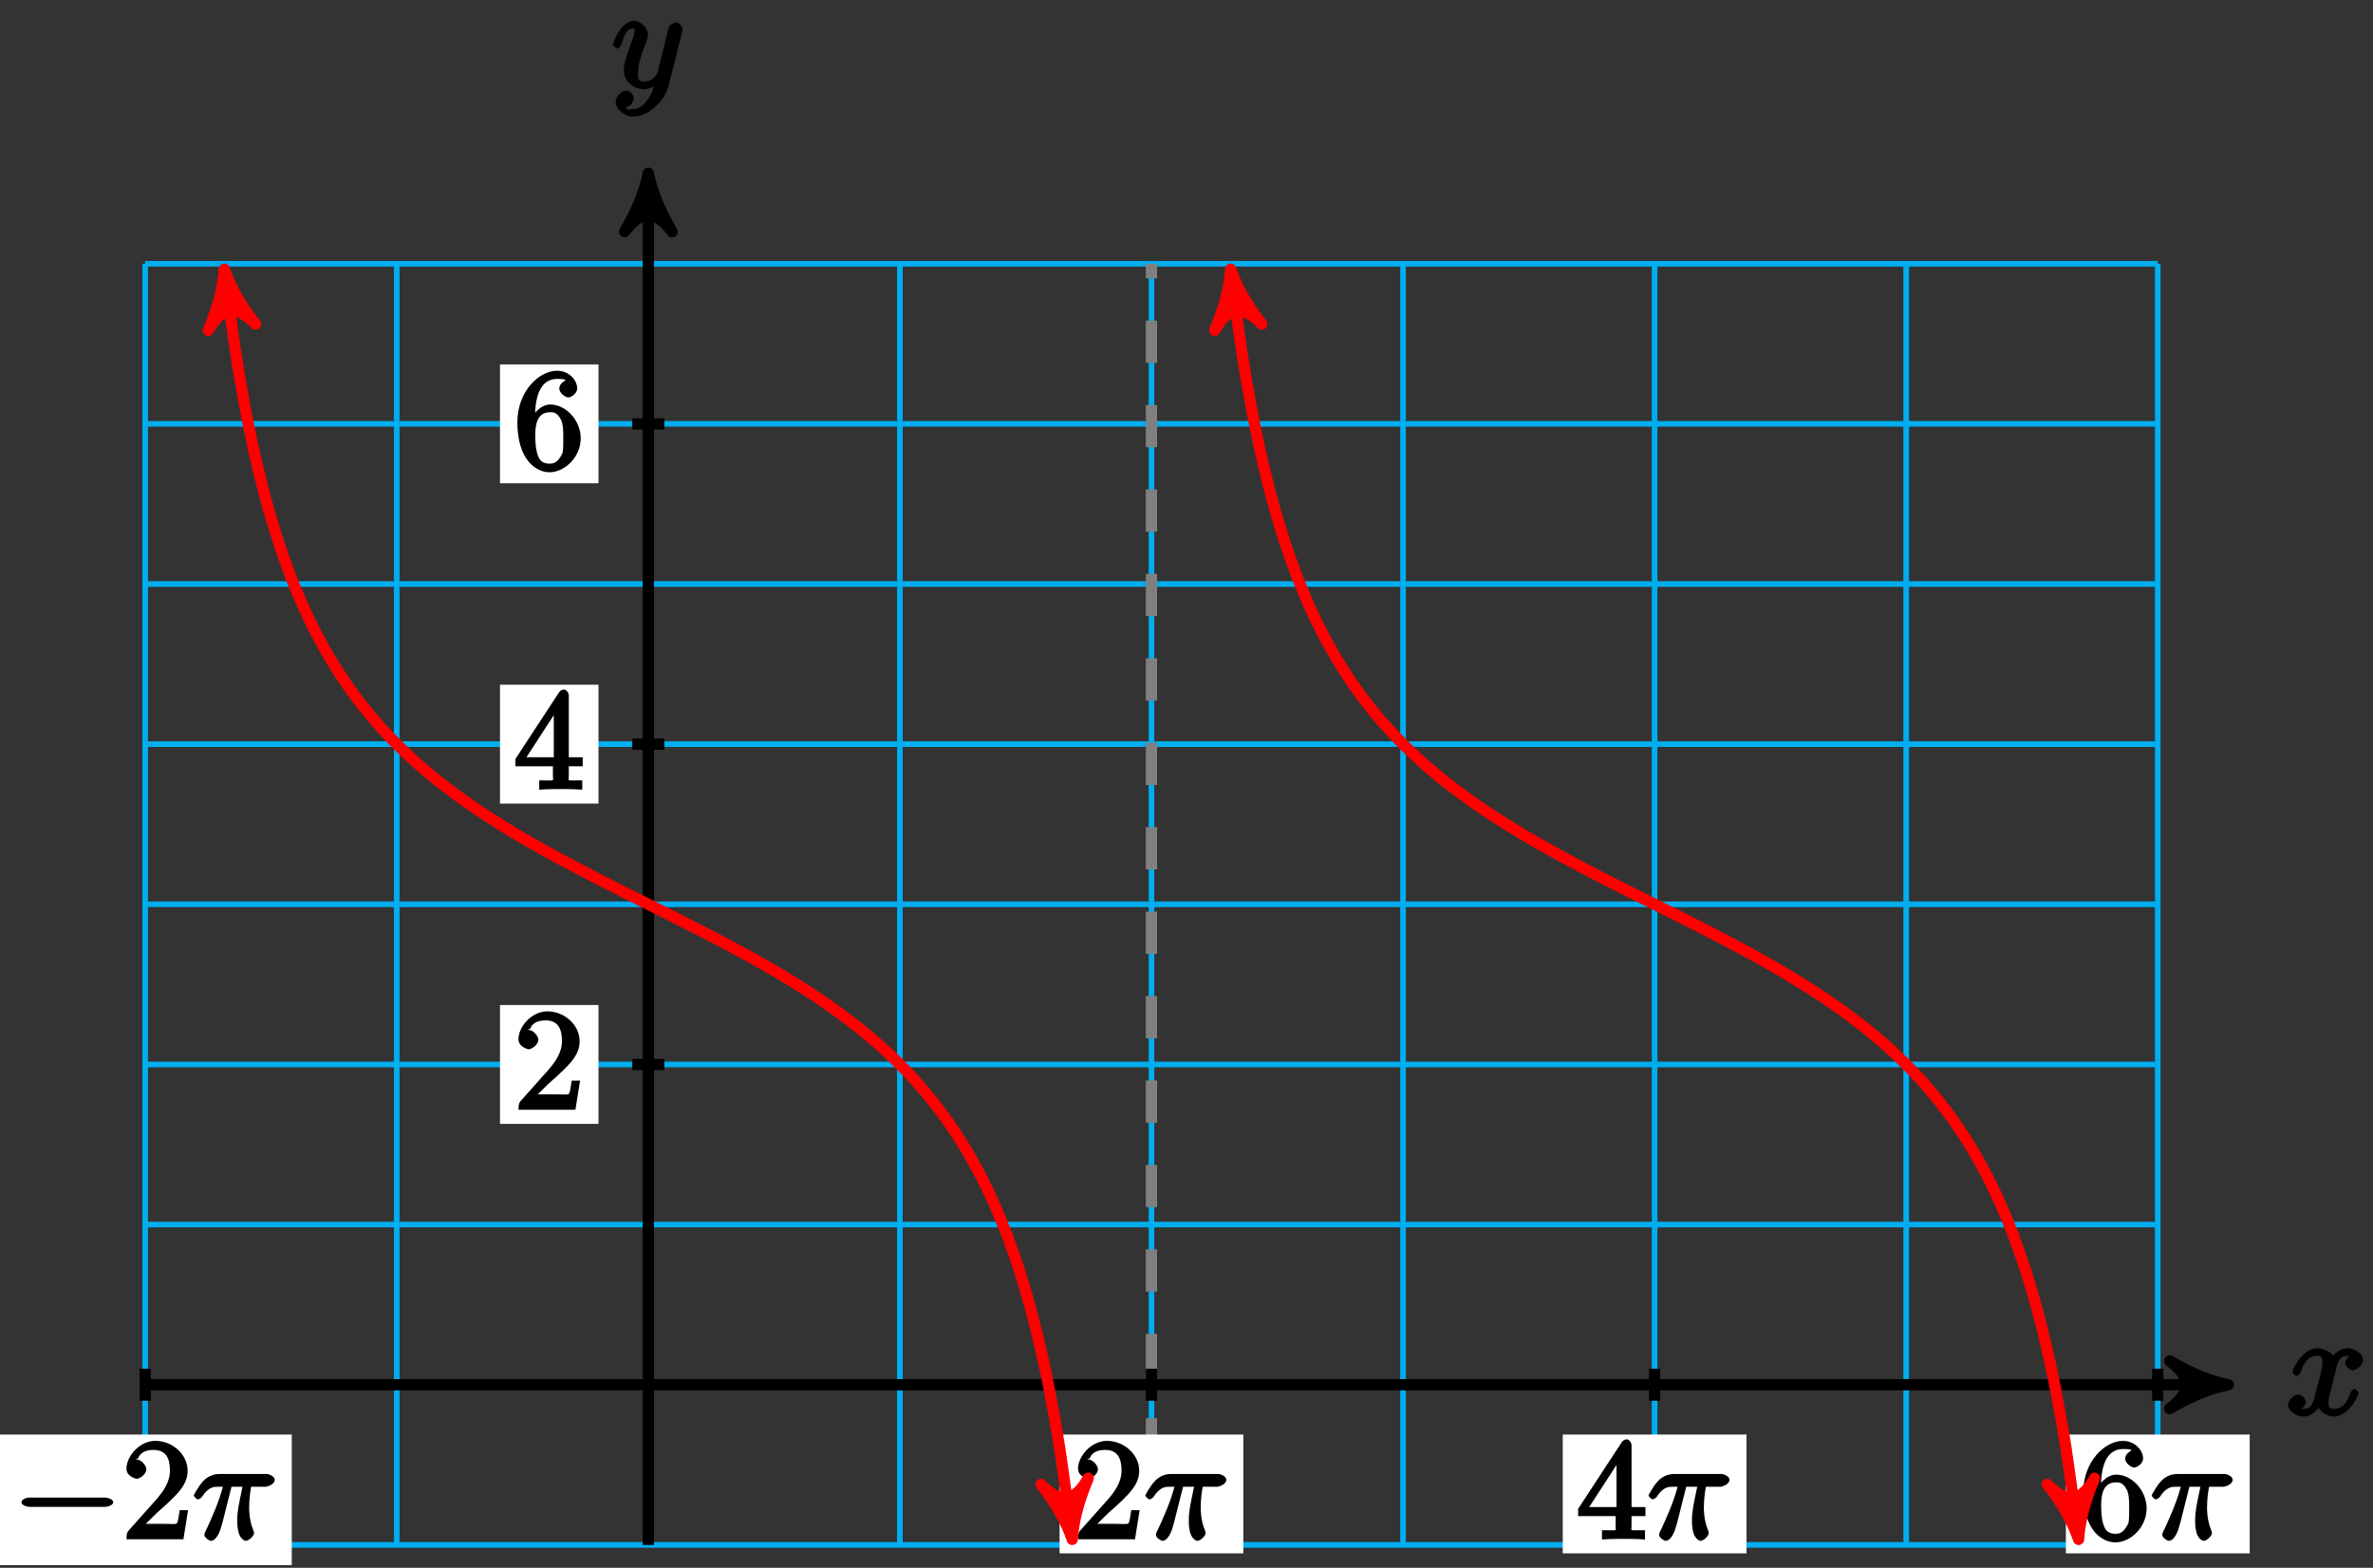 <?xml version="1.0" encoding="UTF-8"?>
<svg xmlns="http://www.w3.org/2000/svg" xmlns:xlink="http://www.w3.org/1999/xlink" width="168pt" height="111pt" viewBox="0 0 168 111" version="1.1">
<rect x="0" y="0" width="168" height="111" fill="#333333" stroke="none"/>
<defs>
<g>
<symbol overflow="visible" id="glyph0-0">
<path style="stroke:none;" d=""/>
</symbol>
<symbol overflow="visible" id="glyph0-1">
<path style="stroke:none;" d="M 3.5 -3.172 C 3.562 -3.422 3.625 -4.188 4.312 -4.188 C 4.359 -4.188 4.469 -4.234 4.688 -4.109 L 4.812 -4.391 C 4.531 -4.344 4.156 -3.922 4.156 -3.672 C 4.156 -3.516 4.453 -3.172 4.719 -3.172 C 4.938 -3.172 5.422 -3.516 5.422 -3.906 C 5.422 -4.422 4.672 -4.734 4.328 -4.734 C 3.75 -4.734 3.266 -4.156 3.297 -4.203 C 3.203 -4.469 2.5 -4.734 2.203 -4.734 C 1.172 -4.734 0.422 -3.281 0.422 -3.031 C 0.422 -2.938 0.703 -2.766 0.719 -2.766 C 0.797 -2.766 1 -2.953 1.016 -3.047 C 1.359 -4.094 1.844 -4.188 2.188 -4.188 C 2.375 -4.188 2.547 -4.25 2.547 -3.672 C 2.547 -3.375 2.375 -2.703 2 -1.312 C 1.844 -0.688 1.672 -0.438 1.234 -0.438 C 1.172 -0.438 1.062 -0.391 0.859 -0.516 L 0.734 -0.234 C 0.984 -0.297 1.375 -0.656 1.375 -0.938 C 1.375 -1.203 0.984 -1.453 0.844 -1.453 C 0.531 -1.453 0.109 -1.031 0.109 -0.703 C 0.109 -0.25 0.781 0.109 1.219 0.109 C 1.891 0.109 2.359 -0.641 2.391 -0.703 L 2.094 -0.812 C 2.219 -0.438 2.75 0.109 3.344 0.109 C 4.375 0.109 5.109 -1.328 5.109 -1.578 C 5.109 -1.688 4.859 -1.859 4.828 -1.859 C 4.734 -1.859 4.531 -1.641 4.516 -1.578 C 4.188 -0.516 3.688 -0.438 3.375 -0.438 C 2.984 -0.438 2.984 -0.594 2.984 -0.922 C 2.984 -1.141 3.047 -1.359 3.156 -1.797 Z M 3.5 -3.172 "/>
</symbol>
<symbol overflow="visible" id="glyph0-2">
<path style="stroke:none;" d="M 5.016 -3.953 C 5.047 -4.094 5.047 -4.109 5.047 -4.188 C 5.047 -4.359 4.75 -4.625 4.594 -4.625 C 4.5 -4.625 4.203 -4.516 4.109 -4.344 C 4.047 -4.203 3.969 -3.891 3.922 -3.703 C 3.859 -3.453 3.781 -3.188 3.734 -2.906 L 3.281 -1.109 C 3.234 -0.969 2.984 -0.438 2.328 -0.438 C 1.828 -0.438 1.891 -0.703 1.891 -1.078 C 1.891 -1.531 2.047 -2.156 2.391 -3.031 C 2.547 -3.438 2.594 -3.547 2.594 -3.75 C 2.594 -4.203 2.109 -4.734 1.609 -4.734 C 0.656 -4.734 0.109 -3.125 0.109 -3.031 C 0.109 -2.938 0.391 -2.766 0.406 -2.766 C 0.516 -2.766 0.688 -2.953 0.734 -3.109 C 1 -4.047 1.234 -4.188 1.578 -4.188 C 1.656 -4.188 1.641 -4.344 1.641 -4.031 C 1.641 -3.781 1.547 -3.516 1.469 -3.328 C 1.078 -2.266 0.891 -1.703 0.891 -1.234 C 0.891 -0.344 1.703 0.109 2.297 0.109 C 2.688 0.109 3.141 -0.109 3.422 -0.391 L 3.125 -0.5 C 2.984 0.016 2.922 0.391 2.516 0.922 C 2.266 1.25 2.016 1.5 1.562 1.5 C 1.422 1.5 1.141 1.641 1.031 1.406 C 0.953 1.406 1.203 1.359 1.344 1.234 C 1.453 1.141 1.594 0.906 1.594 0.719 C 1.594 0.406 1.156 0.203 1.062 0.203 C 0.828 0.203 0.312 0.531 0.312 1.016 C 0.312 1.516 0.938 2.047 1.562 2.047 C 2.578 2.047 3.781 0.984 4.062 -0.156 Z M 5.016 -3.953 "/>
</symbol>
<symbol overflow="visible" id="glyph0-3">
<path style="stroke:none;" d="M 2.641 -3.719 L 3.547 -3.719 C 3.266 -2.406 3.172 -1.969 3.172 -1.312 C 3.172 -1.156 3.172 -0.891 3.25 -0.547 C 3.344 -0.109 3.641 0.109 3.781 0.109 C 3.984 0.109 4.359 -0.234 4.359 -0.422 C 4.359 -0.484 4.359 -0.516 4.312 -0.641 C 4.016 -1.359 4.016 -2.016 4.016 -2.297 C 4.016 -2.828 4.094 -3.359 4.156 -3.719 L 5.156 -3.719 C 5.297 -3.719 5.828 -3.875 5.828 -4.219 C 5.828 -4.453 5.438 -4.625 5.25 -4.625 L 1.906 -4.625 C 1.688 -4.625 1.188 -4.578 0.75 -4.109 C 0.406 -3.719 0.094 -3.141 0.094 -3.094 C 0.094 -3.078 0.266 -2.828 0.391 -2.828 C 0.469 -2.828 0.609 -2.922 0.672 -3 C 1.156 -3.766 1.609 -3.719 1.812 -3.719 L 2.156 -3.719 C 1.891 -2.672 1.344 -1.469 1 -0.719 C 0.891 -0.531 0.844 -0.391 0.844 -0.312 C 0.844 -0.125 1.188 0.109 1.312 0.109 C 1.609 0.109 1.859 -0.328 1.984 -0.703 C 2.125 -1.156 2.125 -1.172 2.25 -1.672 L 2.766 -3.719 Z M 2.641 -3.719 "/>
</symbol>
<symbol overflow="visible" id="glyph1-0">
<path style="stroke:none;" d=""/>
</symbol>
<symbol overflow="visible" id="glyph1-1">
<path style="stroke:none;" d="M 1.391 -0.812 L 2.438 -1.844 C 4 -3.219 4.641 -3.875 4.641 -4.859 C 4.641 -6 3.578 -6.969 2.359 -6.969 C 1.234 -6.969 0.312 -5.875 0.312 -5 C 0.312 -4.438 1 -4.281 1.031 -4.281 C 1.203 -4.281 1.719 -4.562 1.719 -4.969 C 1.719 -5.219 1.359 -5.656 1.016 -5.656 C 0.938 -5.656 0.922 -5.656 1.141 -5.734 C 1.281 -6.125 1.656 -6.328 2.234 -6.328 C 3.141 -6.328 3.391 -5.688 3.391 -4.859 C 3.391 -4.062 2.938 -3.406 2.391 -2.781 L 0.484 -0.641 C 0.375 -0.531 0.312 -0.406 0.312 0 L 4.344 0 L 4.672 -2.062 L 4.078 -2.062 C 4 -1.594 3.984 -1.281 3.875 -1.125 C 3.812 -1.047 3.281 -1.094 3.062 -1.094 L 1.266 -1.094 Z M 1.391 -0.812 "/>
</symbol>
<symbol overflow="visible" id="glyph1-2">
<path style="stroke:none;" d="M 2.75 -1.797 L 2.75 -0.938 C 2.75 -0.578 2.906 -0.641 2.172 -0.641 L 1.781 -0.641 L 1.781 0.016 C 2.375 -0.031 2.891 -0.031 3.312 -0.031 C 3.734 -0.031 4.25 -0.031 4.828 0.016 L 4.828 -0.641 L 4.453 -0.641 C 3.719 -0.641 3.875 -0.578 3.875 -0.938 L 3.875 -1.641 L 4.859 -1.641 L 4.859 -2.281 L 3.875 -2.281 L 3.875 -6.656 C 3.875 -6.844 3.703 -7.078 3.531 -7.078 C 3.453 -7.078 3.297 -7.031 3.203 -6.906 L 0.094 -2.156 L 0.094 -1.641 L 2.75 -1.641 Z M 2.984 -2.281 L 0.875 -2.281 L 3.109 -5.719 L 2.812 -5.828 L 2.812 -2.281 Z M 2.984 -2.281 "/>
</symbol>
<symbol overflow="visible" id="glyph1-3">
<path style="stroke:none;" d="M 1.484 -3.422 L 1.484 -3.672 C 1.484 -6.188 2.547 -6.391 3.062 -6.391 C 3.297 -6.391 3.594 -6.375 3.625 -6.312 C 3.781 -6.312 3.203 -6.156 3.203 -5.703 C 3.203 -5.391 3.625 -5.078 3.844 -5.078 C 4 -5.078 4.469 -5.328 4.469 -5.719 C 4.469 -6.312 3.875 -6.969 3.047 -6.969 C 1.766 -6.969 0.234 -5.516 0.234 -3.312 C 0.234 -0.641 1.578 0.219 2.5 0.219 C 3.609 0.219 4.719 -0.875 4.719 -2.188 C 4.719 -3.453 3.672 -4.578 2.562 -4.578 C 1.891 -4.578 1.328 -3.906 1.141 -3.422 Z M 2.5 -0.391 C 1.875 -0.391 1.75 -0.812 1.688 -0.969 C 1.5 -1.438 1.5 -2.234 1.5 -2.406 C 1.5 -3.188 1.656 -4.031 2.547 -4.031 C 2.719 -4.031 3.047 -4.078 3.344 -3.453 L 3.297 -3.562 C 3.484 -3.203 3.484 -2.688 3.484 -2.203 C 3.484 -1.719 3.484 -1.219 3.406 -1.094 C 3.062 -0.391 2.734 -0.391 2.5 -0.391 Z M 2.5 -0.391 "/>
</symbol>
<symbol overflow="visible" id="glyph2-0">
<path style="stroke:none;" d=""/>
</symbol>
<symbol overflow="visible" id="glyph2-1">
<path style="stroke:none;" d="M 6.562 -2.297 C 6.734 -2.297 7.125 -2.422 7.125 -2.625 C 7.125 -2.828 6.734 -2.953 6.562 -2.953 L 1.172 -2.953 C 1 -2.953 0.625 -2.828 0.625 -2.625 C 0.625 -2.422 1 -2.297 1.172 -2.297 Z M 6.562 -2.297 "/>
</symbol>
</g>
</defs>
<g id="surface1">
<path style="fill:none;stroke-width:0.399;stroke-linecap:butt;stroke-linejoin:miter;stroke:rgb(0%,67.839%,93.729%);stroke-opacity:1;stroke-miterlimit:10;" d="M -35.62 -11.339 L 106.862 -11.339 M -35.62 0.001 L 106.862 0.001 M -35.62 11.34 L 106.862 11.34 M -35.62 22.676 L 106.862 22.676 M -35.62 34.016 L 106.862 34.016 M -35.62 45.355 L 106.862 45.355 M -35.62 56.691 L 106.862 56.691 M -35.62 68.031 L 106.862 68.031 M -35.62 79.366 L 106.862 79.366 M -35.62 -11.339 L -35.62 79.37 M -17.811 -11.339 L -17.811 79.37 M 0.001 -11.339 L 0.001 79.37 M 17.809 -11.339 L 17.809 79.37 M 35.621 -11.339 L 35.621 79.37 M 53.433 -11.339 L 53.433 79.37 M 71.242 -11.339 L 71.242 79.37 M 89.054 -11.339 L 89.054 79.37 M 106.862 -11.339 L 106.862 79.37 " transform="matrix(1,0,0,-1,45.898,98.04)"/>
<path style="fill:none;stroke-width:0.797;stroke-linecap:butt;stroke-linejoin:miter;stroke:rgb(50%,50%,50%);stroke-opacity:1;stroke-dasharray:2.989,2.989;stroke-miterlimit:10;" d="M 35.621 -11.339 L 35.621 79.37 " transform="matrix(1,0,0,-1,45.898,98.04)"/>
<path style="fill:none;stroke-width:0.797;stroke-linecap:butt;stroke-linejoin:miter;stroke:rgb(0%,0%,0%);stroke-opacity:1;stroke-miterlimit:10;" d="M -35.62 0.001 L 110.819 0.001 " transform="matrix(1,0,0,-1,45.898,98.04)"/>
<path style="fill-rule:nonzero;fill:rgb(0%,0%,0%);fill-opacity:1;stroke-width:0.797;stroke-linecap:butt;stroke-linejoin:round;stroke:rgb(0%,0%,0%);stroke-opacity:1;stroke-miterlimit:10;" d="M 1.037 0.001 C -0.26 0.258 -1.553 0.778 -3.107 1.684 C -1.553 0.516 -1.553 -0.519 -3.107 -1.683 C -1.553 -0.777 -0.26 -0.257 1.037 0.001 Z M 1.037 0.001 " transform="matrix(1,0,0,-1,156.717,98.04)"/>
<g style="fill:rgb(0%,0%,0%);fill-opacity:1;">
  <use xlink:href="#glyph0-1" x="161.871" y="100.185"/>
</g>
<path style="fill:none;stroke-width:0.797;stroke-linecap:butt;stroke-linejoin:miter;stroke:rgb(0%,0%,0%);stroke-opacity:1;stroke-miterlimit:10;" d="M 0.001 -11.339 L 0.001 84.737 " transform="matrix(1,0,0,-1,45.898,98.04)"/>
<path style="fill-rule:nonzero;fill:rgb(0%,0%,0%);fill-opacity:1;stroke-width:0.797;stroke-linecap:butt;stroke-linejoin:round;stroke:rgb(0%,0%,0%);stroke-opacity:1;stroke-miterlimit:10;" d="M 1.038 -0.001 C -0.259 0.261 -1.556 0.776 -3.107 1.683 C -1.556 0.519 -1.556 -0.516 -3.107 -1.684 C -1.556 -0.778 -0.259 -0.259 1.038 -0.001 Z M 1.038 -0.001 " transform="matrix(0,-1,-1,0,45.898,13.3)"/>
<g style="fill:rgb(0%,0%,0%);fill-opacity:1;">
  <use xlink:href="#glyph0-2" x="43.277" y="6.209"/>
</g>
<path style="fill:none;stroke-width:0.797;stroke-linecap:butt;stroke-linejoin:miter;stroke:rgb(0%,0%,0%);stroke-opacity:1;stroke-miterlimit:10;" d="M 1.134 22.676 L -1.132 22.676 " transform="matrix(1,0,0,-1,45.898,98.04)"/>
<path style=" stroke:none;fill-rule:nonzero;fill:rgb(100%,100%,100%);fill-opacity:1;" d="M 35.398 79.57 L 42.371 79.57 L 42.371 71.156 L 35.398 71.156 Z M 35.398 79.57 "/>
<g style="fill:rgb(0%,0%,0%);fill-opacity:1;">
  <use xlink:href="#glyph1-1" x="36.394" y="78.572"/>
</g>
<path style="fill:none;stroke-width:0.797;stroke-linecap:butt;stroke-linejoin:miter;stroke:rgb(0%,0%,0%);stroke-opacity:1;stroke-miterlimit:10;" d="M 1.134 45.355 L -1.132 45.355 " transform="matrix(1,0,0,-1,45.898,98.04)"/>
<path style=" stroke:none;fill-rule:nonzero;fill:rgb(100%,100%,100%);fill-opacity:1;" d="M 35.398 56.891 L 42.371 56.891 L 42.371 48.477 L 35.398 48.477 Z M 35.398 56.891 "/>
<g style="fill:rgb(0%,0%,0%);fill-opacity:1;">
  <use xlink:href="#glyph1-2" x="36.394" y="55.895"/>
</g>
<path style="fill:none;stroke-width:0.797;stroke-linecap:butt;stroke-linejoin:miter;stroke:rgb(0%,0%,0%);stroke-opacity:1;stroke-miterlimit:10;" d="M 1.134 68.031 L -1.132 68.031 " transform="matrix(1,0,0,-1,45.898,98.04)"/>
<path style=" stroke:none;fill-rule:nonzero;fill:rgb(100%,100%,100%);fill-opacity:1;" d="M 35.398 34.215 L 42.371 34.215 L 42.371 25.801 L 35.398 25.801 Z M 35.398 34.215 "/>
<g style="fill:rgb(0%,0%,0%);fill-opacity:1;">
  <use xlink:href="#glyph1-3" x="36.394" y="33.217"/>
</g>
<path style="fill:none;stroke-width:0.797;stroke-linecap:butt;stroke-linejoin:miter;stroke:rgb(0%,0%,0%);stroke-opacity:1;stroke-miterlimit:10;" d="M -35.62 1.133 L -35.62 -1.132 " transform="matrix(1,0,0,-1,45.898,98.04)"/>
<path style=" stroke:none;fill-rule:nonzero;fill:rgb(100%,100%,100%);fill-opacity:1;" d="M -0.105 110.809 L 20.656 110.809 L 20.656 101.566 L -0.105 101.566 Z M -0.105 110.809 "/>
<g style="fill:rgb(0%,0%,0%);fill-opacity:1;">
  <use xlink:href="#glyph2-1" x="0.893" y="108.982"/>
</g>
<g style="fill:rgb(0%,0%,0%);fill-opacity:1;">
  <use xlink:href="#glyph1-1" x="8.641" y="108.982"/>
</g>
<g style="fill:rgb(0%,0%,0%);fill-opacity:1;">
  <use xlink:href="#glyph0-3" x="13.623" y="108.982"/>
</g>
<path style="fill:none;stroke-width:0.797;stroke-linecap:butt;stroke-linejoin:miter;stroke:rgb(0%,0%,0%);stroke-opacity:1;stroke-miterlimit:10;" d="M 35.621 1.133 L 35.621 -1.132 " transform="matrix(1,0,0,-1,45.898,98.04)"/>
<path style=" stroke:none;fill-rule:nonzero;fill:rgb(100%,100%,100%);fill-opacity:1;" d="M 75.016 109.977 L 88.023 109.977 L 88.023 101.566 L 75.016 101.566 Z M 75.016 109.977 "/>
<g style="fill:rgb(0%,0%,0%);fill-opacity:1;">
  <use xlink:href="#glyph1-1" x="76.01" y="108.982"/>
</g>
<g style="fill:rgb(0%,0%,0%);fill-opacity:1;">
  <use xlink:href="#glyph0-3" x="80.991" y="108.982"/>
</g>
<path style="fill:none;stroke-width:0.797;stroke-linecap:butt;stroke-linejoin:miter;stroke:rgb(0%,0%,0%);stroke-opacity:1;stroke-miterlimit:10;" d="M 71.242 1.133 L 71.242 -1.132 " transform="matrix(1,0,0,-1,45.898,98.04)"/>
<path style=" stroke:none;fill-rule:nonzero;fill:rgb(100%,100%,100%);fill-opacity:1;" d="M 110.637 109.977 L 123.645 109.977 L 123.645 101.566 L 110.637 101.566 Z M 110.637 109.977 "/>
<g style="fill:rgb(0%,0%,0%);fill-opacity:1;">
  <use xlink:href="#glyph1-2" x="111.632" y="108.982"/>
</g>
<g style="fill:rgb(0%,0%,0%);fill-opacity:1;">
  <use xlink:href="#glyph0-3" x="116.613" y="108.982"/>
</g>
<path style="fill:none;stroke-width:0.797;stroke-linecap:butt;stroke-linejoin:miter;stroke:rgb(0%,0%,0%);stroke-opacity:1;stroke-miterlimit:10;" d="M 106.862 1.133 L 106.862 -1.132 " transform="matrix(1,0,0,-1,45.898,98.04)"/>
<path style=" stroke:none;fill-rule:nonzero;fill:rgb(100%,100%,100%);fill-opacity:1;" d="M 146.258 109.977 L 159.27 109.977 L 159.27 101.566 L 146.258 101.566 Z M 146.258 109.977 "/>
<g style="fill:rgb(0%,0%,0%);fill-opacity:1;">
  <use xlink:href="#glyph1-3" x="147.254" y="108.982"/>
</g>
<g style="fill:rgb(0%,0%,0%);fill-opacity:1;">
  <use xlink:href="#glyph0-3" x="152.235" y="108.982"/>
</g>
<path style="fill:none;stroke-width:0.797;stroke-linecap:butt;stroke-linejoin:miter;stroke:rgb(100%,0%,0%);stroke-opacity:1;stroke-miterlimit:10;" d="M -29.881 77.952 C -29.385 74.187 -29.385 74.187 -29.127 72.519 C -28.866 70.851 -28.448 68.632 -28.186 67.355 C -27.924 66.077 -27.506 64.327 -27.249 63.312 C -26.987 62.3 -26.569 60.878 -26.307 60.054 C -26.045 59.23 -25.628 58.05 -25.37 57.363 C -25.108 56.671 -24.69 55.675 -24.428 55.093 C -24.167 54.507 -23.749 53.652 -23.487 53.148 C -23.229 52.644 -22.811 51.902 -22.549 51.461 C -22.288 51.019 -21.87 50.363 -21.608 49.972 C -21.35 49.582 -20.932 48.996 -20.671 48.648 C -20.409 48.297 -19.991 47.773 -19.729 47.457 C -19.471 47.144 -19.053 46.664 -18.792 46.379 C -18.53 46.093 -18.112 45.656 -17.85 45.394 C -17.593 45.133 -17.171 44.73 -16.913 44.488 C -16.651 44.246 -16.233 43.875 -15.971 43.652 C -15.71 43.426 -15.292 43.078 -15.034 42.867 C -14.772 42.66 -14.354 42.332 -14.093 42.137 C -13.831 41.937 -13.413 41.633 -13.155 41.445 C -12.893 41.258 -12.475 40.969 -12.214 40.789 C -11.952 40.613 -11.534 40.336 -11.276 40.168 C -11.015 40 -10.597 39.734 -10.335 39.574 C -10.073 39.41 -9.655 39.156 -9.393 39 C -9.136 38.848 -8.718 38.601 -8.456 38.449 C -8.194 38.301 -7.776 38.062 -7.515 37.918 C -7.257 37.773 -6.839 37.543 -6.577 37.398 C -6.315 37.258 -5.897 37.031 -5.636 36.894 C -5.378 36.754 -4.96 36.535 -4.698 36.398 C -4.437 36.262 -4.019 36.047 -3.757 35.91 C -3.499 35.777 -3.081 35.566 -2.819 35.434 C -2.558 35.301 -2.14 35.09 -1.878 34.957 C -1.62 34.824 -1.198 34.617 -0.941 34.484 C -0.679 34.355 -0.261 34.144 0.001 34.016 C 0.263 33.887 0.681 33.676 0.938 33.547 C 1.2 33.414 1.618 33.207 1.88 33.074 C 2.141 32.941 2.559 32.73 2.817 32.598 C 3.079 32.469 3.497 32.254 3.759 32.121 C 4.02 31.984 4.438 31.77 4.696 31.633 C 4.958 31.496 5.376 31.277 5.637 31.137 C 5.899 31 6.317 30.773 6.575 30.633 C 6.837 30.488 7.255 30.258 7.516 30.113 C 7.778 29.969 8.196 29.731 8.458 29.582 C 8.716 29.43 9.133 29.184 9.395 29.031 C 9.657 28.875 10.075 28.621 10.337 28.457 C 10.594 28.297 11.012 28.031 11.274 27.863 C 11.536 27.695 11.954 27.418 12.215 27.242 C 12.473 27.063 12.891 26.774 13.153 26.586 C 13.415 26.399 13.833 26.094 14.094 25.895 C 14.352 25.699 14.774 25.371 15.032 25.164 C 15.294 24.953 15.711 24.606 15.973 24.379 C 16.235 24.156 16.653 23.785 16.911 23.543 C 17.172 23.301 17.59 22.899 17.852 22.637 C 18.114 22.375 18.532 21.938 18.79 21.653 C 19.051 21.363 19.469 20.887 19.731 20.574 C 19.993 20.258 20.411 19.735 20.668 19.383 C 20.93 19.035 21.348 18.449 21.61 18.059 C 21.872 17.668 22.289 17.012 22.547 16.575 C 22.809 16.133 23.227 15.387 23.489 14.883 C 23.75 14.379 24.168 13.524 24.43 12.938 C 24.688 12.356 25.106 11.36 25.368 10.668 C 25.629 9.981 26.047 8.801 26.309 7.977 C 26.567 7.153 26.985 5.731 27.246 4.719 C 27.508 3.704 27.926 1.958 28.188 0.68 C 28.446 -0.597 28.864 -2.82 29.125 -4.488 C 29.387 -6.155 30.067 -11.343 29.879 -9.921 " transform="matrix(1,0,0,-1,45.898,98.04)"/>
<path style="fill-rule:nonzero;fill:rgb(100%,0%,0%);fill-opacity:1;stroke-width:0.797;stroke-linecap:butt;stroke-linejoin:round;stroke:rgb(100%,0%,0%);stroke-opacity:1;stroke-miterlimit:10;" d="M 1.037 0 C -0.257 0.26 -1.553 0.776 -3.108 1.685 C -1.555 0.516 -1.553 -0.52 -3.108 -1.684 C -1.555 -0.776 -0.258 -0.26 1.037 0 Z M 1.037 0 " transform="matrix(-0.13,-0.992,-0.992,0.13,16.017,20.086)"/>
<path style="fill-rule:nonzero;fill:rgb(100%,0%,0%);fill-opacity:1;stroke-width:0.797;stroke-linecap:butt;stroke-linejoin:round;stroke:rgb(100%,0%,0%);stroke-opacity:1;stroke-miterlimit:10;" d="M 1.036 -0.002 C -0.261 0.258 -1.552 0.778 -3.108 1.683 C -1.555 0.518 -1.552 -0.518 -3.107 -1.682 C -1.555 -0.778 -0.258 -0.258 1.036 -0.002 Z M 1.036 -0.002 " transform="matrix(0.13,0.992,0.992,-0.13,75.778,107.96)"/>
<path style="fill:none;stroke-width:0.797;stroke-linecap:butt;stroke-linejoin:miter;stroke:rgb(100%,0%,0%);stroke-opacity:1;stroke-miterlimit:10;" d="M 41.363 77.952 C 41.855 74.187 41.855 74.187 42.117 72.519 C 42.375 70.851 42.793 68.632 43.055 67.355 C 43.316 66.077 43.734 64.327 43.996 63.312 C 44.254 62.3 44.676 60.878 44.934 60.054 C 45.195 59.23 45.613 58.05 45.875 57.363 C 46.137 56.671 46.555 55.675 46.812 55.093 C 47.074 54.507 47.492 53.652 47.754 53.148 C 48.016 52.644 48.433 51.902 48.691 51.461 C 48.953 51.019 49.371 50.363 49.633 49.972 C 49.894 49.582 50.312 48.996 50.57 48.648 C 50.832 48.297 51.25 47.773 51.512 47.457 C 51.773 47.144 52.191 46.664 52.453 46.379 C 52.711 46.093 53.129 45.656 53.39 45.394 C 53.652 45.133 54.07 44.73 54.332 44.488 C 54.59 44.246 55.008 43.875 55.269 43.652 C 55.531 43.426 55.949 43.078 56.211 42.867 C 56.468 42.66 56.886 42.332 57.148 42.137 C 57.41 41.937 57.828 41.633 58.09 41.445 C 58.347 41.258 58.765 40.969 59.027 40.789 C 59.289 40.613 59.707 40.336 59.968 40.168 C 60.23 40 60.648 39.734 60.906 39.574 C 61.168 39.41 61.586 39.156 61.847 39 C 62.109 38.848 62.527 38.601 62.785 38.449 C 63.046 38.301 63.464 38.062 63.726 37.918 C 63.988 37.773 64.406 37.543 64.664 37.398 C 64.925 37.258 65.343 37.031 65.605 36.894 C 65.867 36.754 66.285 36.535 66.542 36.398 C 66.804 36.262 67.222 36.047 67.484 35.91 C 67.746 35.777 68.164 35.566 68.425 35.434 C 68.683 35.301 69.101 35.09 69.363 34.957 C 69.624 34.824 70.042 34.617 70.304 34.484 C 70.562 34.355 70.98 34.144 71.242 34.016 C 71.503 33.887 71.921 33.676 72.183 33.547 C 72.441 33.414 72.859 33.207 73.12 33.074 C 73.382 32.941 73.8 32.73 74.062 32.598 C 74.32 32.469 74.738 32.254 74.999 32.121 C 75.261 31.984 75.679 31.77 75.941 31.633 C 76.199 31.496 76.62 31.277 76.878 31.137 C 77.14 31 77.558 30.773 77.82 30.633 C 78.081 30.488 78.499 30.258 78.757 30.113 C 79.019 29.969 79.437 29.731 79.698 29.582 C 79.96 29.43 80.378 29.184 80.636 29.031 C 80.898 28.875 81.316 28.621 81.577 28.457 C 81.839 28.297 82.257 28.031 82.515 27.863 C 82.777 27.695 83.195 27.418 83.456 27.242 C 83.718 27.063 84.136 26.774 84.398 26.586 C 84.655 26.399 85.073 26.094 85.335 25.895 C 85.597 25.699 86.015 25.371 86.276 25.164 C 86.534 24.953 86.952 24.606 87.214 24.379 C 87.476 24.156 87.894 23.785 88.155 23.543 C 88.413 23.301 88.831 22.899 89.093 22.637 C 89.355 22.375 89.773 21.938 90.034 21.653 C 90.292 21.363 90.71 20.887 90.972 20.574 C 91.233 20.258 91.651 19.735 91.913 19.383 C 92.171 19.035 92.593 18.449 92.851 18.059 C 93.112 17.668 93.53 17.012 93.792 16.575 C 94.054 16.133 94.472 15.387 94.729 14.883 C 94.991 14.379 95.409 13.524 95.671 12.938 C 95.933 12.356 96.35 11.36 96.608 10.668 C 96.87 9.981 97.288 8.801 97.55 7.977 C 97.811 7.153 98.229 5.731 98.487 4.719 C 98.749 3.704 99.167 1.958 99.429 0.68 C 99.69 -0.597 100.108 -2.82 100.37 -4.488 C 100.628 -6.155 101.307 -11.343 101.12 -9.921 " transform="matrix(1,0,0,-1,45.898,98.04)"/>
<path style="fill-rule:nonzero;fill:rgb(100%,0%,0%);fill-opacity:1;stroke-width:0.797;stroke-linecap:butt;stroke-linejoin:round;stroke:rgb(100%,0%,0%);stroke-opacity:1;stroke-miterlimit:10;" d="M 1.037 0.001 C -0.257 0.257 -1.553 0.777 -3.109 1.682 C -1.555 0.518 -1.553 -0.519 -3.107 -1.682 C -1.555 -0.778 -0.258 -0.259 1.037 0.001 Z M 1.037 0.001 " transform="matrix(-0.13,-0.992,-0.992,0.13,87.261,20.086)"/>
<path style="fill-rule:nonzero;fill:rgb(100%,0%,0%);fill-opacity:1;stroke-width:0.797;stroke-linecap:butt;stroke-linejoin:round;stroke:rgb(100%,0%,0%);stroke-opacity:1;stroke-miterlimit:10;" d="M 1.037 0.001 C -0.261 0.261 -1.552 0.777 -3.108 1.685 C -1.555 0.517 -1.553 -0.52 -3.107 -1.683 C -1.555 -0.775 -0.258 -0.259 1.037 0.001 Z M 1.037 0.001 " transform="matrix(0.13,0.992,0.992,-0.13,147.021,107.96)"/>
</g>
</svg>
